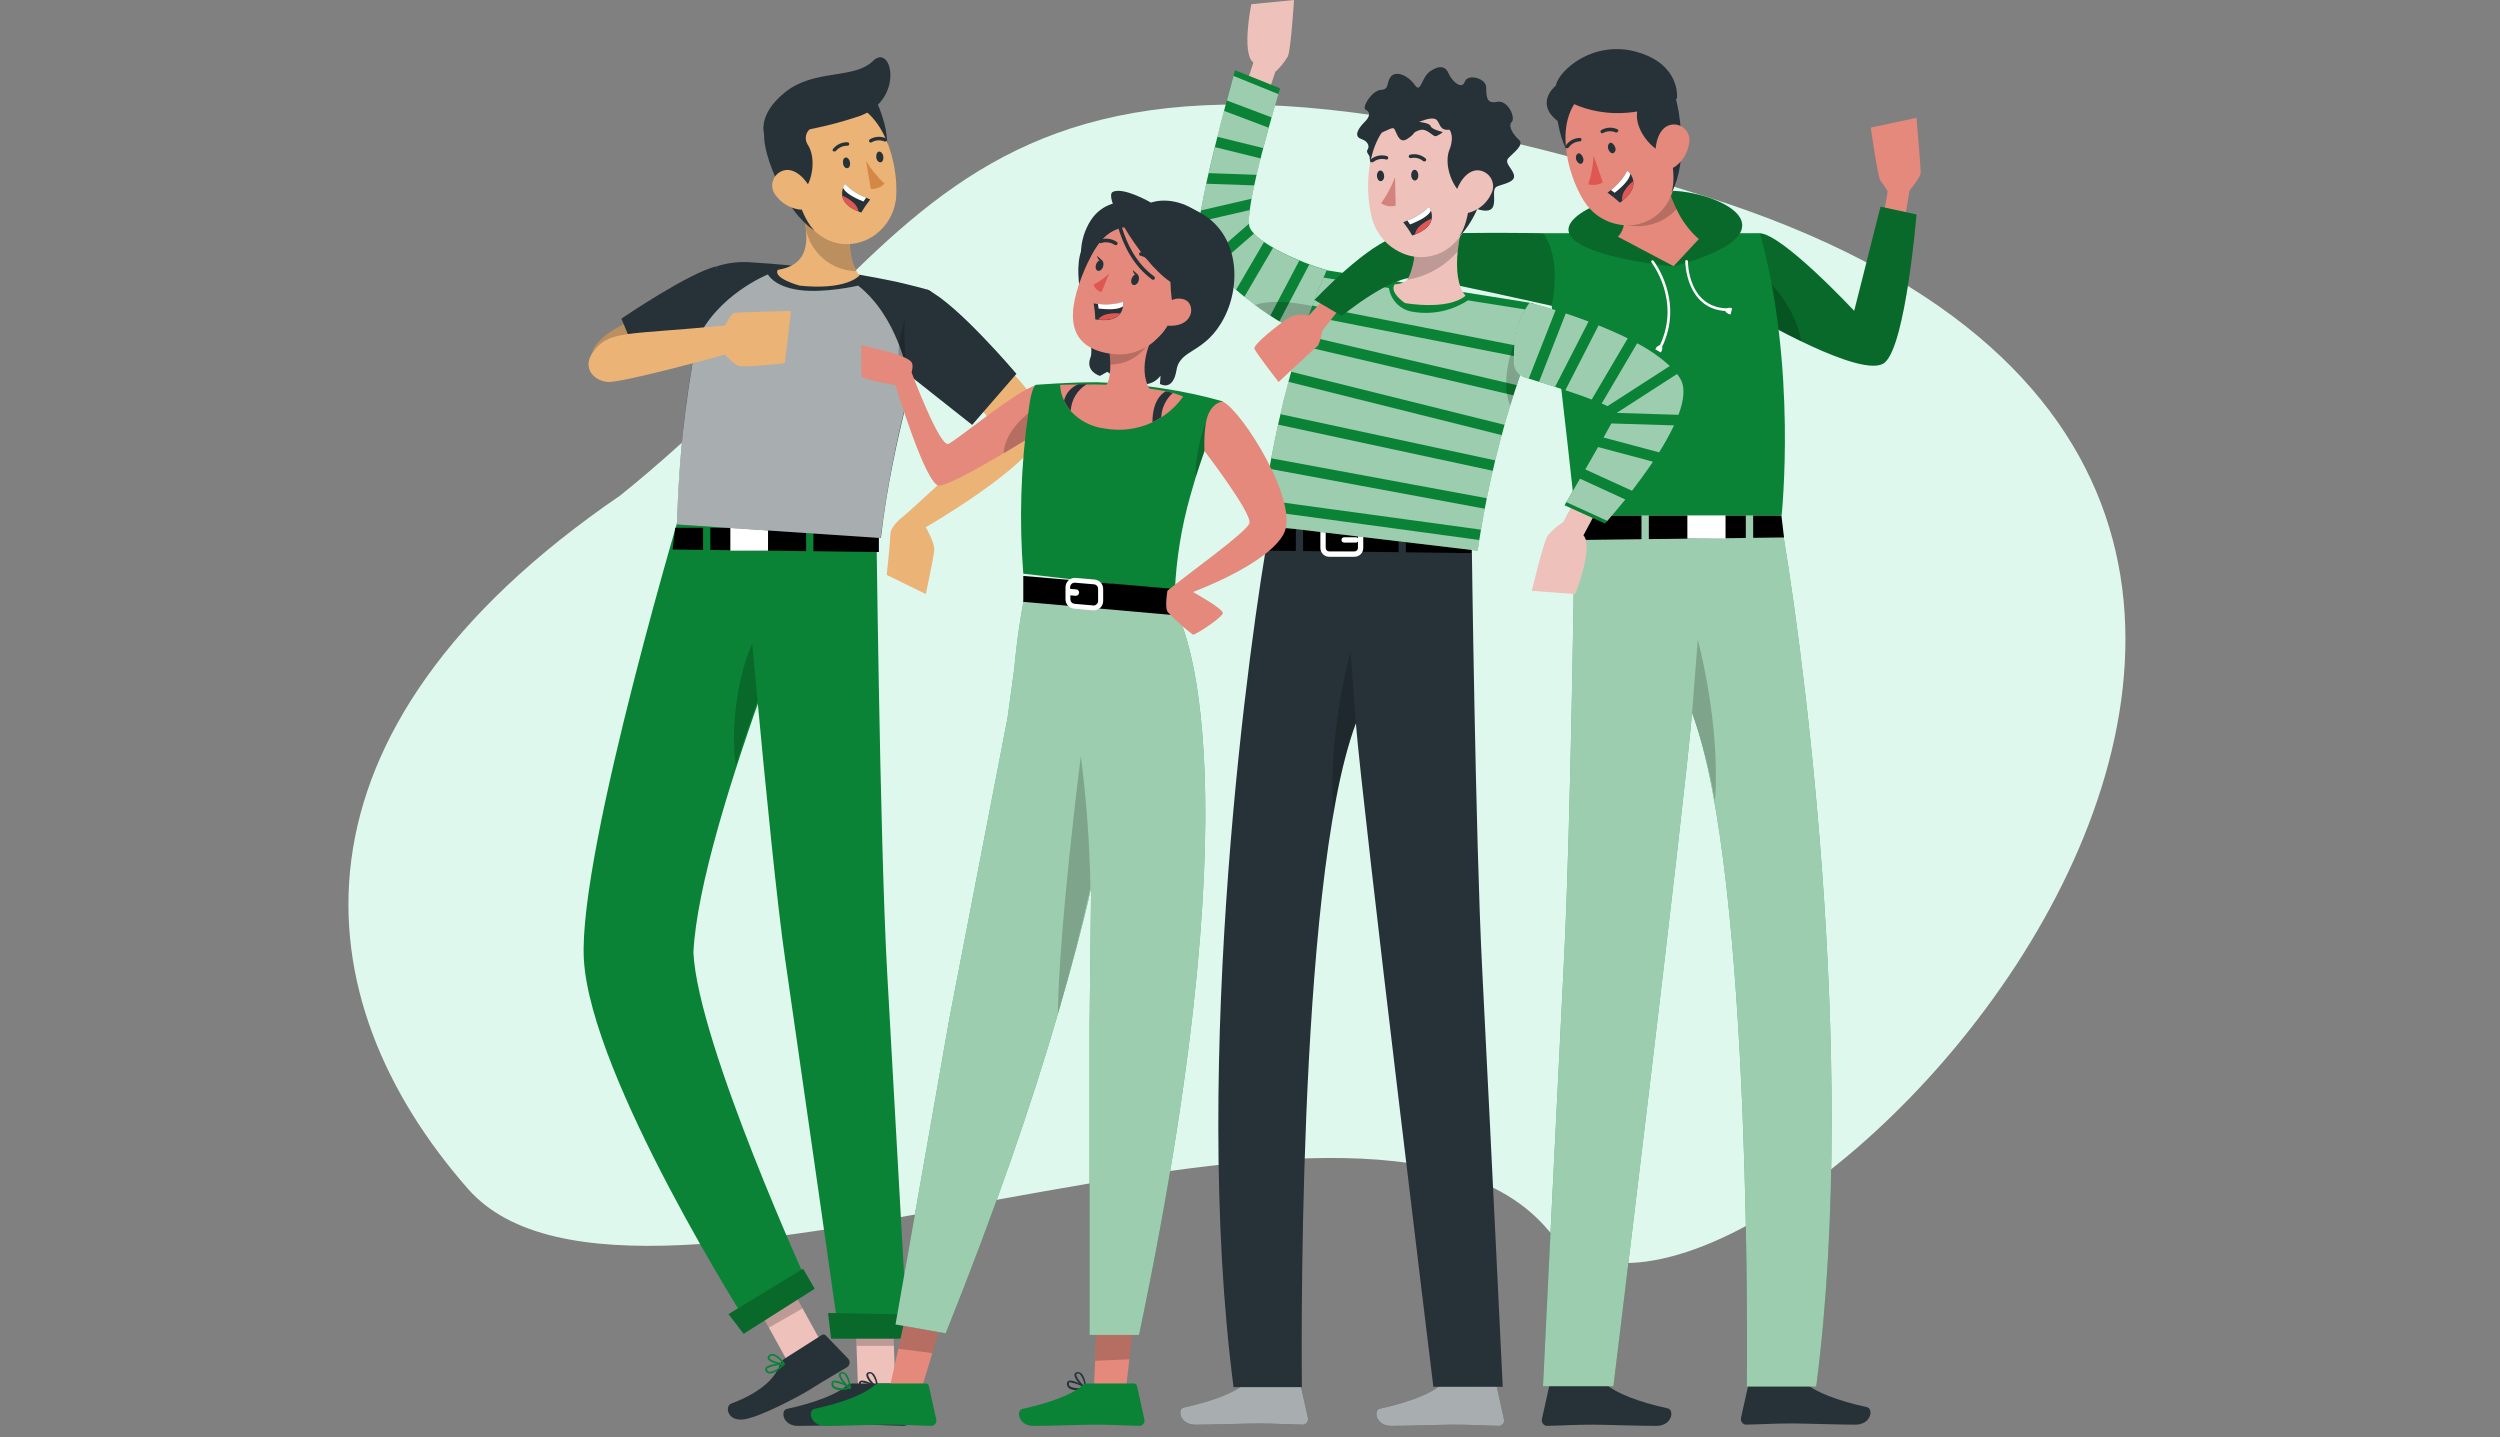<svg width="287" height="165" viewBox="0 0 287 165" fill="none" xmlns="http://www.w3.org/2000/svg">
<rect x="0" y="0" width="287" height="165" fill="#808080" stroke="none"/>
<path d="M195.827 22.567C109.126 -4.889 109.126 26.38 71.195 56.887C31.457 84.057 34.468 114.563 53.734 136.49C73.001 158.417 156.691 115.993 177.764 141.257C198.837 166.52 304.202 56.887 195.827 22.567Z" fill="#DFF8EE"/>
<path d="M216.219 24.849L216.703 21.969C216.469 21.548 216.198 21.148 215.894 20.775C215.576 20.438 214.767 14.648 214.767 14.648L220.011 13.527C220.011 13.527 220.501 19.231 220.501 19.788C220.501 20.346 219.209 21.878 219.209 21.878L218.645 25.351L216.219 24.849Z" fill="#E4897B"/>
<path d="M202.006 26.773C204.628 26.858 212.868 35.687 212.868 35.687L215.894 23.722L220.017 24.622C220.017 24.622 218.792 39.516 216.378 41.611C213.964 43.706 201.264 36.256 201.264 36.256L202.006 26.773Z" fill="#0A8336"/>
<path opacity="0.2" d="M220.011 24.622C220.011 24.622 218.786 39.516 216.378 41.611C215.036 42.769 210.546 40.998 206.802 39.197C204.664 38.162 202.765 37.114 201.846 36.593L201.234 36.256L201.528 32.581L201.644 31.055L201.981 26.797C204.597 26.883 212.837 35.711 212.837 35.711L215.87 23.746L220.011 24.622Z" fill="black"/>
<path opacity="0.2" d="M206.803 39.197C204.664 38.162 202.765 37.114 201.846 36.593C201.642 35.257 201.543 33.907 201.552 32.556C201.553 32.045 201.592 31.535 201.669 31.03C201.669 31.03 205.853 34.112 206.803 39.197Z" fill="black"/>
<path d="M183.645 158.663H178.259C178.171 158.664 178.087 158.695 178.019 158.75C177.951 158.806 177.904 158.883 177.886 158.969L177.01 162.915C176.992 162.999 176.991 163.086 177.007 163.17C177.023 163.255 177.055 163.335 177.102 163.407C177.15 163.479 177.211 163.54 177.282 163.588C177.354 163.636 177.434 163.67 177.518 163.687C177.565 163.693 177.612 163.693 177.659 163.687C179.399 163.656 180.667 163.552 182.854 163.552C184.202 163.552 188.264 163.693 190.126 163.693C191.989 163.693 192.228 161.855 191.468 161.683C188.049 160.942 185.482 159.907 184.386 158.926C184.181 158.747 183.916 158.653 183.645 158.663Z" fill="#263238"/>
<path d="M206.502 158.522H201.117C201.029 158.523 200.944 158.554 200.876 158.609C200.808 158.665 200.762 158.742 200.743 158.828L199.867 162.774C199.849 162.857 199.848 162.944 199.864 163.028C199.879 163.112 199.911 163.192 199.958 163.264C200.005 163.336 200.065 163.398 200.136 163.446C200.206 163.494 200.286 163.528 200.37 163.546C200.419 163.552 200.468 163.552 200.517 163.546C202.257 163.515 203.525 163.411 205.712 163.411C207.06 163.411 211.122 163.552 212.984 163.552C214.847 163.552 215.085 161.714 214.326 161.542C210.907 160.801 208.34 159.766 207.244 158.785C207.039 158.606 206.774 158.512 206.502 158.522Z" fill="#263238"/>
<path d="M180.771 58.894H204.285C206.527 71.104 213.523 120.679 208.5 159.178H200.535C200.535 159.178 201.295 100.713 194.249 81.819C193.441 91.927 185.219 159.135 185.219 159.135H177.138C177.138 159.135 178.363 133.857 179.558 109.976C180.324 94.936 180.771 61.981 180.771 58.894Z" fill="#0A8336"/>
<path opacity="0.6" d="M180.771 58.894H204.285C206.527 71.104 213.523 120.679 208.5 159.178H200.535C200.535 159.178 201.295 100.713 194.249 81.819C193.441 91.927 185.219 159.135 185.219 159.135H177.138C177.138 159.135 178.363 133.857 179.558 109.976C180.324 94.936 180.771 61.981 180.771 58.894Z" fill="white"/>
<path opacity="0.2" d="M194.249 81.819C195.406 85.132 196.285 88.536 196.878 91.995C197.533 82.995 194.905 73.45 194.905 73.45L194.249 81.819Z" fill="black"/>
<path d="M200.419 61.755L189.287 61.889V59.175H200.419V61.755Z" fill="black"/>
<path d="M188.442 59.175V61.902L180.833 61.994V59.175H188.442Z" fill="black"/>
<path d="M201.264 59.175H204.505L204.805 61.7L201.264 61.742V59.175Z" fill="black"/>
<path d="M193.71 61.834H198.091V58.679H193.71V61.834Z" fill="white"/>
<path d="M177.157 26.773C177.328 28.2 177.512 29.836 177.72 31.576C177.849 32.691 177.99 33.867 178.131 35.092C178.357 36.998 178.59 39.019 178.835 41.139C178.897 41.691 178.964 42.236 179.025 42.799C179.638 47.989 180.25 53.613 180.863 59.169H204.53C204.53 59.169 206.337 42.162 202.036 26.773H177.157Z" fill="#0A8336"/>
<path d="M192.124 30.577C192.124 30.577 181.966 29.683 180.269 27.036C178.572 24.389 187.792 21.057 193.716 22.08C199.641 23.103 204.922 27.14 192.124 30.577Z" fill="#0A8336"/>
<path opacity="0.2" d="M192.124 30.577C192.124 30.577 181.966 29.683 180.269 27.036C178.572 24.389 187.792 21.057 193.716 22.08C199.641 23.103 204.922 27.14 192.124 30.577Z" fill="black"/>
<path d="M190.653 39.938H190.586C190.549 39.92 190.521 39.888 190.507 39.849C190.493 39.81 190.495 39.768 190.512 39.73C193.024 34.553 189.618 30.161 189.581 30.118C189.56 30.086 189.551 30.047 189.557 30.009C189.563 29.971 189.583 29.937 189.613 29.913C189.643 29.889 189.681 29.877 189.72 29.88C189.758 29.883 189.794 29.9 189.82 29.928C189.857 29.971 193.386 34.51 190.788 39.865C190.774 39.888 190.755 39.908 190.731 39.921C190.707 39.934 190.68 39.94 190.653 39.938Z" fill="white"/>
<path d="M190.739 39.601C190.585 39.602 190.435 39.65 190.309 39.739C190.183 39.828 190.087 39.953 190.034 40.098L190.647 40.459C190.748 40.342 190.81 40.198 190.827 40.044C190.843 39.891 190.812 39.737 190.739 39.601Z" fill="white"/>
<path d="M197.993 35.564C198.039 35.711 198.129 35.84 198.25 35.934C198.372 36.028 198.519 36.083 198.673 36.091L198.844 35.399C198.702 35.336 198.545 35.318 198.393 35.348C198.24 35.377 198.101 35.453 197.993 35.564Z" fill="white"/>
<path d="M198.158 35.705C193.52 35.491 193.465 30.062 193.465 30.007C193.465 29.967 193.481 29.928 193.51 29.899C193.539 29.87 193.578 29.854 193.618 29.854C193.659 29.854 193.698 29.87 193.727 29.899C193.755 29.928 193.772 29.967 193.772 30.007C193.772 30.222 193.827 35.197 198.17 35.399C198.212 35.402 198.25 35.421 198.277 35.452C198.305 35.483 198.319 35.523 198.317 35.564C198.314 35.604 198.296 35.64 198.266 35.667C198.236 35.693 198.198 35.707 198.158 35.705Z" fill="white"/>
<path d="M186.432 25.762C186.353 26.294 186.111 26.788 185.74 27.177L192.124 30.559L195.021 27.447C193.945 26.485 193.074 25.316 192.461 24.01C191.696 22.473 191.207 20.814 191.015 19.108L185.164 23.066C185.164 23.066 186.622 24.267 186.432 25.762Z" fill="#E4897B"/>
<path opacity="0.2" d="M186.432 25.762C187.501 26.05 188.629 26.039 189.692 25.73C190.755 25.421 191.713 24.826 192.461 24.01C191.696 22.473 191.207 20.814 191.015 19.108L185.164 23.066C185.164 23.066 186.622 24.267 186.432 25.762Z" fill="black"/>
<path d="M178.645 11.934C178.645 11.934 178.645 17.846 182.052 19.605C185.458 21.363 183.834 10.605 183.834 10.605L178.645 11.934Z" fill="#263238"/>
<path d="M191.658 22.846C191.159 23.895 190.33 24.751 189.297 25.284C188.265 25.816 187.086 25.995 185.942 25.792C184.457 25.56 183.117 24.771 182.193 23.587C182.064 23.422 181.947 23.25 181.831 23.072C179.785 19.77 178.363 13.662 181.745 10.783C182.489 10.142 183.385 9.702 184.347 9.505C185.309 9.308 186.306 9.36 187.242 9.656C188.178 9.953 189.023 10.484 189.696 11.199C190.369 11.914 190.849 12.789 191.088 13.742C192.173 17.797 193.024 20.138 191.658 22.846Z" fill="#E4897B"/>
<path d="M185.403 16.866C185.47 16.987 185.488 17.129 185.453 17.263C185.418 17.397 185.331 17.512 185.213 17.583C184.992 17.65 184.741 17.442 184.631 17.117C184.521 16.793 184.631 16.505 184.821 16.407C185.011 16.309 185.293 16.572 185.403 16.866Z" fill="#263238"/>
<path d="M181.727 18.085C181.856 18.398 181.727 18.729 181.537 18.796C181.347 18.863 181.065 18.661 180.955 18.337C180.845 18.012 180.955 17.724 181.151 17.62C181.347 17.515 181.629 17.797 181.727 18.085Z" fill="#263238"/>
<path d="M182.946 17.859C182.896 18.979 182.69 20.086 182.333 21.149C182.61 21.235 182.902 21.259 183.189 21.22C183.476 21.18 183.75 21.079 183.994 20.922L182.946 17.859Z" fill="#DE5753"/>
<path d="M179.889 17.019C179.925 17.024 179.961 17.02 179.995 17.006C180.028 16.991 180.057 16.969 180.079 16.94C180.221 16.731 180.41 16.559 180.63 16.436C180.85 16.312 181.095 16.242 181.347 16.229C181.373 16.231 181.4 16.227 181.424 16.218C181.449 16.209 181.472 16.196 181.492 16.178C181.511 16.16 181.527 16.139 181.538 16.115C181.549 16.091 181.555 16.065 181.555 16.039C181.557 16.013 181.553 15.986 181.545 15.962C181.536 15.937 181.522 15.914 181.505 15.895C181.487 15.875 181.465 15.86 181.442 15.848C181.418 15.838 181.392 15.832 181.365 15.831C181.047 15.838 180.735 15.92 180.455 16.072C180.175 16.223 179.935 16.438 179.754 16.701C179.722 16.743 179.708 16.796 179.715 16.849C179.722 16.902 179.749 16.95 179.791 16.983C179.821 17.001 179.854 17.013 179.889 17.019Z" fill="#263238"/>
<path d="M185.672 15.169C185.708 15.152 185.739 15.127 185.764 15.096C185.775 15.072 185.781 15.046 185.782 15.019C185.783 14.993 185.778 14.966 185.768 14.942C185.759 14.917 185.744 14.895 185.726 14.876C185.707 14.857 185.685 14.842 185.66 14.832C185.368 14.701 185.048 14.642 184.728 14.66C184.409 14.678 184.098 14.773 183.822 14.936C183.779 14.967 183.749 15.014 183.738 15.066C183.728 15.119 183.738 15.173 183.767 15.218C183.798 15.26 183.844 15.289 183.895 15.298C183.946 15.307 183.999 15.296 184.043 15.267C184.264 15.146 184.51 15.077 184.762 15.066C185.013 15.056 185.264 15.104 185.495 15.206C185.525 15.213 185.557 15.214 185.588 15.207C185.618 15.201 185.647 15.188 185.672 15.169Z" fill="#263238"/>
<path d="M186.512 9.741L186.371 10.605C187.829 10.666 188 12.296 187.927 13.056C187.768 14.716 189.269 16.805 190.684 17.411C190.684 17.411 190.537 16.75 191.125 16.75C191.713 16.75 192.509 20.181 191.891 22.092C191.891 22.092 193.116 20.181 193.024 16.37C192.951 12.847 192.289 10.078 191.26 9.018L186.512 9.741Z" fill="#263238"/>
<path d="M193.912 16.437C193.766 17.485 193.214 18.434 192.375 19.078C191.254 19.917 190.181 19.035 190.065 17.712C189.973 16.535 190.426 14.648 191.762 14.336C192.054 14.268 192.358 14.274 192.647 14.355C192.935 14.435 193.199 14.588 193.413 14.797C193.628 15.006 193.786 15.267 193.873 15.553C193.96 15.84 193.974 16.144 193.912 16.437Z" fill="#E4897B"/>
<path d="M184.545 22.123C185.044 22.469 185.517 22.852 185.96 23.268L186.218 23.072C187.357 22.178 187.596 21.381 187.504 20.775C187.456 20.48 187.339 20.2 187.161 19.96C187.064 19.819 186.946 19.692 186.812 19.586C186.355 20.456 185.713 21.215 184.931 21.81C184.704 22.006 184.545 22.123 184.545 22.123Z" fill="#263238"/>
<path d="M184.931 21.81L185.36 22.135C186.432 21.289 187.075 20.548 187.161 19.96C187.064 19.819 186.947 19.692 186.812 19.586C186.355 20.456 185.713 21.215 184.931 21.81Z" fill="white"/>
<path d="M186.218 23.072C187.357 22.178 187.596 21.381 187.504 20.775C187.078 21.118 186.715 21.532 186.432 22C186.248 22.326 186.173 22.701 186.218 23.072Z" fill="#DE5753"/>
<path d="M192.522 11.291C192.522 11.291 192.994 7.438 187.97 5.979C182.946 4.521 178.933 8.069 178.609 9.833C178.609 9.833 176.103 11.793 178.829 13.907L179.975 11.567C179.975 11.567 185.195 14.936 192.522 11.291Z" fill="#263238"/>
<path d="M166.123 158.736H171.422C171.509 158.738 171.593 158.768 171.66 158.823C171.728 158.877 171.776 158.952 171.796 159.037L172.654 162.927C172.675 163.01 172.679 163.096 172.666 163.18C172.652 163.265 172.62 163.345 172.574 163.417C172.527 163.488 172.466 163.549 172.394 163.596C172.322 163.642 172.242 163.673 172.157 163.687C172.111 163.693 172.063 163.693 172.016 163.687C170.301 163.656 169.051 163.552 166.895 163.552C165.571 163.552 161.565 163.693 159.733 163.693C157.901 163.693 157.662 161.855 158.416 161.714C161.779 160.979 164.309 159.962 165.388 159C165.591 158.823 165.853 158.729 166.123 158.736Z" fill="#263238"/>
<path d="M143.633 158.602H148.914C149.001 158.6 149.087 158.629 149.155 158.684C149.223 158.739 149.27 158.816 149.287 158.902L150.151 162.786C150.186 162.954 150.152 163.129 150.058 163.273C149.964 163.416 149.817 163.516 149.649 163.552H149.508C147.792 163.521 146.543 163.417 144.392 163.417C143.063 163.417 139.062 163.558 137.224 163.558C135.386 163.558 135.154 161.72 135.907 161.579C139.271 160.85 141.801 159.833 142.879 158.865C143.086 158.682 143.357 158.588 143.633 158.602Z" fill="#263238"/>
<path opacity="0.6" d="M166.123 158.736H171.422C171.509 158.738 171.593 158.768 171.66 158.823C171.728 158.877 171.776 158.952 171.796 159.037L172.654 162.927C172.675 163.01 172.679 163.096 172.666 163.18C172.652 163.265 172.62 163.345 172.574 163.417C172.527 163.488 172.466 163.549 172.394 163.596C172.322 163.642 172.242 163.673 172.157 163.687C172.111 163.693 172.063 163.693 172.016 163.687C170.301 163.656 169.051 163.552 166.895 163.552C165.571 163.552 161.565 163.693 159.733 163.693C157.901 163.693 157.662 161.855 158.416 161.714C161.779 160.979 164.309 159.962 165.388 159C165.591 158.823 165.853 158.729 166.123 158.736Z" fill="white"/>
<path opacity="0.6" d="M143.633 158.602H148.914C149.001 158.6 149.087 158.629 149.155 158.684C149.223 158.739 149.27 158.816 149.287 158.902L150.151 162.786C150.186 162.954 150.152 163.129 150.058 163.273C149.964 163.416 149.817 163.516 149.649 163.552H149.508C147.792 163.521 146.543 163.417 144.392 163.417C143.063 163.417 139.062 163.558 137.224 163.558C135.386 163.558 135.154 161.72 135.907 161.579C139.271 160.85 141.801 159.833 142.879 158.865C143.086 158.682 143.357 158.588 143.633 158.602Z" fill="white"/>
<path d="M145.238 11.793L146.396 8.265C146.962 7.74 147.451 7.138 147.848 6.476C148.197 5.722 148.552 0 148.552 0L143.651 0.484C143.651 0.484 142.493 6.139 143.89 7.186L142.708 10.764L145.238 11.793Z" fill="#EEC1BB"/>
<path d="M181.225 56.602L179.454 59.929C178.793 60.357 178.197 60.877 177.683 61.473C177.206 62.165 175.846 67.832 175.846 67.832L180.845 68.2C180.845 68.2 182.989 62.741 181.776 61.461L183.583 58.085L181.225 56.602Z" fill="#EEC1BB"/>
<path d="M151.401 38.346C150.946 38.521 150.441 38.521 149.986 38.346C148.344 37.861 146.157 36.563 144.074 35.013C140.913 32.66 137.984 29.726 137.543 28.188C136.814 25.633 141.782 8.062 141.782 8.062L146.953 10.139C146.953 10.139 142.634 24.316 143.48 26.148C144.325 27.98 149.502 30.228 152.302 31.006C152.302 31.03 153.625 37.328 151.401 38.346Z" fill="#0A8336"/>
<path opacity="0.6" d="M143.473 24.114L137.659 25.455C137.468 26.362 137.429 27.293 137.543 28.212C137.774 28.827 138.109 29.397 138.535 29.897L143.381 25.682C143.367 25.158 143.398 24.633 143.473 24.114Z" fill="white"/>
<path opacity="0.6" d="M146.763 10.807L141.611 8.718C141.445 9.331 141.176 10.299 140.845 11.536L145.985 13.478C146.31 12.333 146.586 11.389 146.763 10.807Z" fill="white"/>
<path opacity="0.6" d="M144.723 18.189L139.467 16.891C139.222 17.877 138.983 18.888 138.756 19.874L144.27 20.07C144.405 19.451 144.564 18.82 144.723 18.189Z" fill="white"/>
<path opacity="0.6" d="M143.945 26.822L139.332 30.834C140.137 31.701 140.992 32.519 141.893 33.285L145.115 27.771C144.694 27.496 144.302 27.177 143.945 26.822Z" fill="white"/>
<path opacity="0.6" d="M146.151 28.445L142.848 34.081C143.81 34.86 144.821 35.601 145.82 36.256L149.159 29.916C148.127 29.487 147.122 28.996 146.151 28.445Z" fill="white"/>
<path opacity="0.6" d="M152.302 31.031C151.72 30.871 151.033 30.639 150.304 30.369L146.861 36.906C147.84 37.518 148.889 38.009 149.986 38.37C154.109 39.583 152.302 31.031 152.302 31.031Z" fill="white"/>
<path opacity="0.6" d="M143.682 22.809C143.774 22.331 143.878 21.816 143.988 21.283L138.474 21.093C138.241 22.178 138.027 23.213 137.861 24.157L143.682 22.809Z" fill="white"/>
<path opacity="0.6" d="M145.023 17.001C145.238 16.192 145.452 15.402 145.636 14.661L140.508 12.725C140.269 13.65 140.006 14.655 139.742 15.702L145.023 17.001Z" fill="white"/>
<path opacity="0.2" d="M151.401 38.345C150.946 38.521 150.441 38.521 149.986 38.345C148.344 37.861 146.157 36.563 144.074 35.013C146.733 34.075 151.303 35.282 151.303 35.282C151.489 36.293 151.522 37.325 151.401 38.345Z" fill="black"/>
<path d="M168.935 60.438H145.765C143.559 72.47 136.667 121.316 141.611 159.245H149.459C149.459 159.245 148.73 101.656 155.653 83.026C156.449 92.987 164.548 159.202 164.548 159.202H172.513C172.513 159.202 171.324 134.298 170.13 110.766C169.394 95.953 168.966 63.482 168.935 60.438Z" fill="#263238"/>
<path opacity="0.2" d="M155.653 83.026C154.513 86.289 153.649 89.641 153.067 93.049C152.418 84.184 155.04 74.773 155.04 74.773L155.653 83.026Z" fill="black"/>
<path d="M148.76 63.249L145.275 63.207L145.569 60.719H148.76V63.249Z" fill="black"/>
<path d="M161.393 60.719H168.892V63.495L161.393 63.403V60.719Z" fill="black"/>
<path d="M160.56 63.39L149.594 63.262V60.719H160.56V63.39Z" fill="black"/>
<path d="M155.493 63.917H152.59C152.321 63.917 152.064 63.811 151.875 63.621C151.685 63.432 151.579 63.175 151.579 62.907V61.203C151.579 60.935 151.685 60.678 151.875 60.489C152.064 60.299 152.321 60.192 152.59 60.192H155.493C155.762 60.192 156.019 60.299 156.208 60.489C156.398 60.678 156.504 60.935 156.504 61.203V62.907C156.504 63.175 156.398 63.432 156.208 63.621C156.019 63.811 155.762 63.917 155.493 63.917ZM152.59 60.805C152.484 60.805 152.383 60.847 152.308 60.922C152.233 60.996 152.191 61.098 152.191 61.203V62.907C152.191 63.012 152.233 63.113 152.308 63.188C152.383 63.263 152.484 63.305 152.59 63.305H155.493C155.599 63.305 155.7 63.263 155.775 63.188C155.85 63.113 155.892 63.012 155.892 62.907V61.203C155.892 61.098 155.85 60.996 155.775 60.922C155.7 60.847 155.599 60.805 155.493 60.805H152.59Z" fill="white"/>
<path d="M155.653 62.288H154.305C154.224 62.288 154.146 62.255 154.088 62.198C154.031 62.141 153.999 62.063 153.999 61.981C154 61.901 154.033 61.824 154.09 61.766C154.147 61.709 154.224 61.677 154.305 61.675H155.653C155.734 61.675 155.812 61.707 155.869 61.765C155.927 61.822 155.959 61.9 155.959 61.981C155.959 62.063 155.927 62.141 155.869 62.198C155.812 62.255 155.734 62.288 155.653 62.288Z" fill="white"/>
<path d="M176.863 37.145C176.434 38.045 175.925 39.234 175.374 40.686C174.761 42.34 174.05 44.331 173.358 46.598C171.704 52.037 170.459 57.593 169.633 63.219L144.748 60.26C144.748 60.26 146.494 44.074 152.302 31.03L175.582 34.749C175.844 34.787 176.093 34.885 176.31 35.037C176.526 35.189 176.704 35.389 176.829 35.623C176.954 35.856 177.022 36.115 177.027 36.38C177.033 36.644 176.977 36.906 176.863 37.145Z" fill="#0A8336"/>
<path opacity="0.6" d="M146.996 47.547L171.655 52.853C171.9 51.854 172.145 50.886 172.402 49.955L147.897 43.829C147.572 45.121 147.272 46.359 146.996 47.547Z" fill="white"/>
<path opacity="0.6" d="M176.863 37.145C176.507 37.892 176.097 38.848 175.637 39.981L150.654 35.08C151.062 33.994 151.489 32.924 151.934 31.87L159.451 33.065C159.55 33.727 159.852 34.342 160.315 34.826C160.778 35.31 161.379 35.638 162.037 35.766C164.282 36.19 166.605 35.729 168.518 34.48L176.905 35.809C176.992 36.022 177.033 36.251 177.026 36.481C177.019 36.712 176.963 36.938 176.863 37.145Z" fill="white"/>
<path opacity="0.6" d="M149.49 38.437L174.124 44.215C174.492 43.1 174.859 42.07 175.208 41.151L150.243 36.25C149.98 36.961 149.735 37.702 149.49 38.437Z" fill="white"/>
<path opacity="0.6" d="M145.127 57.399L170.019 60.805C170.154 59.99 170.301 59.188 170.454 58.404L145.722 53.815C145.471 55.199 145.281 56.394 145.127 57.399Z" fill="white"/>
<path opacity="0.6" d="M144.956 58.612C144.809 59.659 144.748 60.26 144.748 60.26L169.639 63.219C169.695 62.815 169.762 62.416 169.829 61.994L144.956 58.612Z" fill="white"/>
<path opacity="0.6" d="M149.122 39.614C148.803 40.643 148.505 41.664 148.227 42.677L172.733 48.773C173.072 47.58 173.411 46.451 173.75 45.385L149.122 39.614Z" fill="white"/>
<path opacity="0.6" d="M146.726 48.748C146.426 50.114 146.163 51.419 145.942 52.614L170.687 57.197C170.908 56.118 171.136 55.069 171.373 54.047L146.726 48.748Z" fill="white"/>
<path opacity="0.2" d="M175.374 40.686C174.761 42.34 174.05 44.331 173.358 46.598C172.133 43.455 173.836 39.411 173.836 39.411C174.441 39.711 174.967 40.147 175.374 40.686Z" fill="black"/>
<path d="M175.594 34.749C179.785 35.828 190.365 39.222 192.889 43.461C195.413 47.701 184.245 60.1 184.245 60.1L179.607 58.005C179.607 58.005 185.231 48.362 185.599 47.425C185.893 46.671 178.088 44.245 175.043 43.326C174.691 43.217 174.383 43 174.163 42.705C173.943 42.41 173.822 42.053 173.818 41.684C173.818 41.004 173.818 40.104 173.873 39.099C173.971 36.918 175.594 34.749 175.594 34.749Z" fill="#0A8336"/>
<path opacity="0.6" d="M189.759 53.006L183.461 51.321L181.996 53.888L187.357 56.339C188.123 55.328 188.968 54.188 189.759 53.006Z" fill="white"/>
<path opacity="0.6" d="M192.889 43.461C192.779 43.278 192.659 43.102 192.528 42.934L185.599 47.4L192.687 47.621C193.312 45.979 193.496 44.472 192.889 43.461Z" fill="white"/>
<path opacity="0.6" d="M182.726 45.863C184.202 43.345 185.746 40.723 186.861 38.842C185.783 38.309 184.649 37.812 183.516 37.353L179.705 44.797C180.771 45.146 181.807 45.513 182.726 45.863Z" fill="white"/>
<path opacity="0.6" d="M184.545 46.622L191.695 42.015C190.562 40.989 189.302 40.114 187.945 39.411C186.83 41.298 185.25 43.976 183.877 46.322C184.122 46.426 184.349 46.524 184.545 46.622Z" fill="white"/>
<path opacity="0.6" d="M184.986 48.613L184.086 50.225L190.463 51.928C191.096 50.931 191.669 49.898 192.179 48.834L184.986 48.613Z" fill="white"/>
<path opacity="0.6" d="M178.584 35.607C177.42 35.245 176.391 34.958 175.594 34.749C175.594 34.749 173.971 36.918 173.854 39.099C173.799 40.104 173.793 41.011 173.799 41.691C173.805 42.058 173.926 42.413 174.146 42.707C174.367 43.001 174.674 43.218 175.025 43.326L175.496 43.467L178.584 35.607Z" fill="white"/>
<path opacity="0.6" d="M176.685 43.829L178.523 44.411L182.364 36.912C181.47 36.569 180.587 36.263 179.748 35.981L176.685 43.829Z" fill="white"/>
<path opacity="0.6" d="M181.384 54.954L179.822 57.65L184.521 59.794C184.9 59.359 185.666 58.471 186.585 57.344L181.384 54.954Z" fill="white"/>
<path d="M152.455 33.824L150.243 36.226C149.831 36.119 149.403 36.096 148.982 36.157C148.561 36.218 148.157 36.362 147.793 36.581C146.659 37.341 143.841 39.571 144.006 40.03C144.172 40.49 146.782 43.859 146.782 43.859C146.782 43.859 150.899 39.987 151.205 39.785C151.511 39.583 151.818 37.947 151.818 37.947L154.115 35.019L152.455 33.824Z" fill="#E4897B"/>
<path d="M177.157 26.773C177.157 26.773 163.881 26.558 160.56 27.134C157.24 27.71 150.905 34.431 150.905 34.431L154.041 36.269C154.041 36.269 159.8 31.508 162.71 31.864C164.861 32.127 178.131 35.105 178.131 35.105C178.131 35.105 179.381 29.836 177.157 26.773Z" fill="#0A8336"/>
<path opacity="0.2" d="M177.157 26.773C177.157 26.773 163.881 26.558 160.56 27.134C157.24 27.71 150.905 34.431 150.905 34.431L154.041 36.269C154.041 36.269 159.8 31.508 162.71 31.864C164.861 32.127 178.131 35.105 178.131 35.105C178.131 35.105 179.381 29.836 177.157 26.773Z" fill="black"/>
<path d="M161.289 34.792C161.289 34.792 166.16 35.681 168.243 33.953C167.299 32.826 167.146 30.89 167.342 28.862C167.498 27.429 167.771 26.011 168.157 24.622C168.273 24.175 168.402 23.758 168.518 23.397L162.257 27.6C162.257 27.698 162.257 27.79 162.294 27.894C162.324 28.182 162.355 28.506 162.361 28.758C162.404 29.453 162.31 30.15 162.086 30.81C161.98 31.269 161.804 31.709 161.565 32.115C161.164 32.461 160.648 32.644 160.119 32.63C159.433 33.561 161.289 34.792 161.289 34.792Z" fill="#EEC1BB"/>
<path opacity="0.2" d="M161.565 32.115C163.81 31.735 165.853 30.584 167.342 28.862C167.498 27.429 167.771 26.011 168.157 24.622L162.294 27.894C162.324 28.182 162.355 28.506 162.361 28.758C162.404 29.453 162.31 30.15 162.086 30.81C161.98 31.269 161.804 31.709 161.565 32.115Z" fill="black"/>
<path d="M169.609 24.003C169.609 24.003 171.061 24.555 171.404 23.722C171.747 22.888 171.208 21.706 171.857 21.412C172.507 21.118 173.983 20.934 173.805 20.113C173.628 19.292 172.623 18.722 173.193 18.116C173.763 17.509 175.031 16.633 174.369 16.039C173.707 15.445 173.07 14.434 173.548 13.999C174.026 13.564 173.131 11.414 171.833 11.695C170.534 11.977 170.65 10.881 170.607 9.949C170.565 9.018 168.512 8.399 168.157 9.386C167.801 10.372 166.662 9.275 166.319 8.467C165.976 7.658 165.363 7.425 164.248 8.136C163.133 8.847 163.151 10.825 162.41 9.747C161.669 8.669 160.272 8.075 159.684 8.779C159.096 9.484 159.568 10.256 158.532 10.317C157.497 10.378 156.259 12.375 156.792 12.614C157.325 12.853 157.301 13.374 156.664 13.999C156.026 14.624 155.316 15.622 156.259 15.947C157.203 16.272 157.215 16.927 156.97 17.221C156.725 17.515 157.668 18.741 158.881 18.539C160.094 18.337 169.609 24.003 169.609 24.003Z" fill="#263238"/>
<path d="M157.748 13.301C157.748 13.301 155.977 19.035 158.753 21.755C161.528 24.475 163.164 13.558 163.164 13.558L157.748 13.301Z" fill="#263238"/>
<path d="M167.097 27.771C166.301 28.641 165.242 29.225 164.082 29.433C162.921 29.641 161.725 29.462 160.676 28.923C159.304 28.254 158.239 27.086 157.699 25.658C157.622 25.457 157.557 25.253 157.503 25.045C156.504 21.228 156.958 14.881 161.099 13.098C162.013 12.7 163.013 12.542 164.005 12.639C164.996 12.736 165.947 13.085 166.766 13.653C167.585 14.221 168.245 14.988 168.684 15.883C169.122 16.778 169.325 17.77 169.272 18.765C169.131 23.042 169.217 25.553 167.097 27.771Z" fill="#EEC1BB"/>
<path d="M162.821 20.107C162.851 20.45 162.655 20.72 162.422 20.72C162.19 20.72 162.006 20.444 162 20.107C161.994 19.77 162.171 19.494 162.398 19.494C162.625 19.494 162.815 19.752 162.821 20.107Z" fill="#263238"/>
<path d="M158.9 20.187C158.93 20.53 158.722 20.799 158.495 20.799C158.269 20.799 158.085 20.524 158.073 20.187C158.06 19.85 158.244 19.574 158.471 19.574C158.698 19.574 158.888 19.856 158.9 20.187Z" fill="#263238"/>
<path d="M160.15 20.328C159.757 21.399 159.219 22.411 158.551 23.336C158.792 23.501 159.067 23.612 159.356 23.66C159.645 23.707 159.941 23.691 160.223 23.611L160.15 20.328Z" fill="#D4827D"/>
<path d="M157.429 18.606C157.462 18.624 157.499 18.633 157.537 18.633C157.574 18.633 157.611 18.624 157.644 18.606C157.843 18.447 158.077 18.336 158.327 18.282C158.577 18.229 158.836 18.235 159.084 18.3C159.109 18.311 159.137 18.317 159.164 18.317C159.192 18.318 159.22 18.312 159.246 18.301C159.271 18.29 159.295 18.274 159.314 18.254C159.333 18.233 159.347 18.209 159.357 18.183C159.366 18.157 159.37 18.128 159.368 18.101C159.366 18.073 159.358 18.046 159.345 18.021C159.332 17.996 159.314 17.975 159.292 17.957C159.27 17.94 159.245 17.927 159.218 17.92C158.906 17.826 158.575 17.81 158.255 17.873C157.934 17.936 157.634 18.076 157.38 18.281C157.358 18.296 157.339 18.315 157.324 18.338C157.309 18.36 157.299 18.385 157.295 18.412C157.29 18.438 157.291 18.465 157.297 18.491C157.304 18.517 157.315 18.542 157.331 18.563C157.362 18.581 157.395 18.596 157.429 18.606Z" fill="#263238"/>
<path d="M163.562 18.526C163.603 18.525 163.641 18.51 163.672 18.483C163.691 18.465 163.706 18.443 163.716 18.419C163.727 18.395 163.732 18.369 163.732 18.343C163.732 18.316 163.727 18.29 163.716 18.266C163.706 18.242 163.691 18.22 163.672 18.202C163.429 17.988 163.137 17.836 162.823 17.759C162.508 17.683 162.179 17.683 161.865 17.761C161.814 17.776 161.771 17.811 161.746 17.858C161.721 17.905 161.715 17.961 161.73 18.012C161.748 18.062 161.785 18.104 161.833 18.129C161.88 18.154 161.936 18.16 161.987 18.146C162.238 18.094 162.497 18.101 162.745 18.165C162.993 18.23 163.222 18.352 163.415 18.52C163.438 18.531 163.463 18.537 163.488 18.538C163.513 18.539 163.538 18.535 163.562 18.526Z" fill="#263238"/>
<path d="M166.031 13.509L165.639 14.311C167.036 14.808 166.711 16.431 166.405 17.166C165.755 18.729 166.588 21.21 167.777 22.215C167.777 22.215 167.832 21.535 168.39 21.712C168.947 21.89 168.708 25.449 167.538 27.122C167.538 27.122 169.284 25.627 170.344 21.908C171.33 18.471 171.52 15.592 170.84 14.232L166.031 13.509Z" fill="#263238"/>
<path d="M171.202 22.233C170.98 22.716 170.664 23.151 170.273 23.512C169.881 23.872 169.423 24.152 168.923 24.334C167.581 24.818 166.809 23.642 167.085 22.319C167.348 21.148 168.359 19.451 169.744 19.556C170.043 19.584 170.331 19.686 170.583 19.851C170.834 20.017 171.041 20.242 171.185 20.506C171.329 20.771 171.406 21.067 171.409 21.368C171.412 21.669 171.34 21.966 171.202 22.233Z" fill="#EEC1BB"/>
<path d="M161.093 25.505C161.473 25.989 161.817 26.501 162.122 27.036C162.226 27.005 162.329 26.968 162.429 26.926C163.807 26.399 164.267 25.701 164.365 25.088C164.408 24.787 164.377 24.479 164.273 24.193C164.222 24.028 164.148 23.872 164.052 23.728C163.345 24.431 162.494 24.975 161.559 25.321C161.277 25.437 161.093 25.505 161.093 25.505Z" fill="#263238"/>
<path d="M161.559 25.314L161.877 25.762C163.17 25.259 164.015 24.733 164.273 24.187C164.222 24.022 164.148 23.865 164.052 23.722C163.345 24.425 162.494 24.969 161.559 25.314Z" fill="white"/>
<path d="M162.429 26.926C163.807 26.399 164.267 25.701 164.365 25.088C163.846 25.298 163.369 25.599 162.955 25.976C162.685 26.23 162.5 26.562 162.429 26.926Z" fill="#DE5753"/>
<path d="M162.71 11.322C162.71 11.322 160.425 11.555 159.353 12.614C158.281 13.674 157.644 15.243 158.073 15.335C158.502 15.426 159.635 14.624 159.966 14.722C160.297 14.82 160.468 16.664 161.559 15.947C162.649 15.23 162 15.286 162.919 14.955C163.838 14.624 164.475 15.745 164.861 15.629C165.147 15.521 165.411 15.361 165.639 15.157C165.639 15.157 164.358 14.869 164.242 14.483C164.126 14.097 162.919 13.999 162.919 13.999C162.919 13.999 164.352 13.35 164.861 13.717C165.369 14.085 165.185 15.04 166.399 14.887C167.612 14.734 169.603 15.622 169.639 14.06C169.676 12.498 165.369 10.023 162.71 11.322Z" fill="#263238"/>
<path d="M72.664 36.789C72.664 36.789 67.089 38.811 68.063 41.635C69.037 44.46 75.696 40.643 75.696 40.643L72.664 36.789Z" fill="#EBB376"/>
<path opacity="0.2" d="M72.664 36.789C72.664 36.789 67.089 38.811 68.063 41.635C69.037 44.46 75.696 40.643 75.696 40.643L72.664 36.789Z" fill="black"/>
<path d="M82.301 30.565C79.207 31.22 71.334 36.581 71.334 36.581L73.999 42.971L81.13 40.618L82.301 30.565Z" fill="#263238"/>
<path d="M94.376 154.27L90.516 156.488L85.885 148.095L89.744 145.871L94.376 154.27Z" fill="#EEC1BB"/>
<path d="M90.045 155.992L94.333 153.265C94.401 153.216 94.485 153.193 94.57 153.199C94.654 153.206 94.733 153.242 94.793 153.302L97.384 155.992C97.493 156.123 97.547 156.293 97.533 156.463C97.519 156.634 97.439 156.792 97.311 156.905L97.2 156.978C95.705 157.891 94.891 158.308 93.028 159.496C91.876 160.219 87.018 162.835 85.223 162.964C83.428 163.092 83.226 161.389 83.955 161.126C87.631 159.753 89.083 157.995 89.554 156.611C89.645 156.356 89.817 156.138 90.045 155.992Z" fill="#263238"/>
<path opacity="0.2" d="M89.744 145.871L85.885 148.095L88.274 152.42L92.134 150.202L89.744 145.871Z" fill="black"/>
<path d="M78.968 55.781C78.968 55.781 66.335 97.668 67.027 110.117C67.787 123.767 86.136 152.481 86.136 152.481L93.053 148.113C93.053 148.113 80.089 119.821 79.605 109.345C80.322 94.188 96.079 57.374 96.079 57.374L78.968 55.781Z" fill="#0A8336"/>
<path opacity="0.2" d="M88.997 70.485C85.174 72.825 83.661 82.793 84.469 87.853C86.534 81.445 88.893 75.129 90.78 70.283C90.491 70.157 90.174 70.109 89.861 70.145C89.548 70.18 89.25 70.298 88.997 70.485Z" fill="black"/>
<path d="M85.37 153.119L93.524 147.948L92.189 145.65L83.636 150.864L85.37 153.119Z" fill="#0A8336"/>
<path d="M89.162 157.407C88.918 157.584 88.625 157.683 88.323 157.689C88.227 157.677 88.136 157.641 88.058 157.582C87.981 157.524 87.92 157.447 87.882 157.358C87.855 157.307 87.84 157.25 87.84 157.193C87.84 157.135 87.855 157.078 87.882 157.027C88.188 156.555 89.818 156.482 90.002 156.482C90.02 156.48 90.039 156.484 90.055 156.494C90.07 156.504 90.082 156.519 90.088 156.537C90.099 156.553 90.106 156.572 90.106 156.592C90.106 156.612 90.099 156.631 90.088 156.647C89.806 156.931 89.496 157.186 89.162 157.407ZM88.17 157.027C88.127 157.05 88.091 157.084 88.066 157.125C88.051 157.144 88.043 157.166 88.043 157.189C88.043 157.213 88.051 157.235 88.066 157.254C88.087 157.318 88.127 157.374 88.181 157.416C88.234 157.457 88.299 157.482 88.366 157.487C88.902 157.393 89.388 157.113 89.738 156.696C89.2 156.71 88.668 156.823 88.17 157.027Z" fill="#0A8336"/>
<path d="M90.057 156.672H90.008C89.499 156.721 88.286 156.414 88.133 155.967C88.112 155.893 88.115 155.813 88.144 155.741C88.173 155.669 88.225 155.608 88.292 155.569C88.353 155.517 88.423 155.479 88.499 155.456C88.575 155.432 88.655 155.425 88.734 155.434C89.346 155.489 90.063 156.463 90.087 156.525C90.099 156.54 90.105 156.558 90.105 156.577C90.105 156.596 90.099 156.614 90.087 156.629L90.057 156.672ZM88.452 155.71H88.415C88.305 155.802 88.323 155.857 88.329 155.881C88.421 156.145 89.248 156.427 89.793 156.463C89.579 156.188 89.107 155.661 88.703 155.624C88.615 155.617 88.526 155.638 88.452 155.685V155.71Z" fill="#0A8336"/>
<path d="M102.788 159.318H98.499L98.144 149.375H102.438L102.788 159.318Z" fill="#EEC1BB"/>
<path d="M97.905 158.822H103.118C103.203 158.823 103.285 158.853 103.351 158.906C103.416 158.959 103.462 159.034 103.48 159.116L104.331 162.939C104.351 163.021 104.354 163.105 104.34 163.188C104.325 163.27 104.294 163.349 104.248 163.419C104.202 163.489 104.142 163.549 104.072 163.595C104.002 163.641 103.924 163.672 103.841 163.687C103.794 163.693 103.747 163.693 103.7 163.687C102.016 163.656 100.784 163.552 98.664 163.552C97.359 163.552 93.426 163.693 91.625 163.693C89.824 163.693 89.585 161.91 90.326 161.745C93.635 161.028 96.122 160.029 97.182 159.073C97.382 158.901 97.641 158.811 97.905 158.822Z" fill="#263238"/>
<path opacity="0.2" d="M102.438 149.381H98.144L98.328 154.509H102.622L102.438 149.381Z" fill="black"/>
<path d="M84.825 56.602C84.825 56.602 88.317 97.65 90.13 110.086C92.115 123.736 96.355 153.517 96.355 153.517H104.191C104.191 153.517 102.585 125.01 101.844 111.599C100.993 96.283 100.582 57.895 100.582 57.895L84.825 56.602Z" fill="#0A8336"/>
<path d="M95.411 153.682H104.675V150.913L95.062 150.735L95.411 153.682Z" fill="#0A8336"/>
<path d="M96.483 159.576C96.191 159.599 95.899 159.521 95.656 159.355C95.579 159.289 95.519 159.204 95.483 159.109C95.447 159.014 95.435 158.911 95.448 158.81C95.444 158.751 95.459 158.692 95.49 158.642C95.52 158.592 95.566 158.552 95.62 158.528C96.097 158.283 97.458 159.141 97.635 159.233C97.653 159.241 97.667 159.256 97.676 159.273C97.685 159.291 97.688 159.311 97.684 159.331C97.681 159.351 97.672 159.37 97.658 159.386C97.643 159.401 97.625 159.412 97.605 159.416C97.238 159.509 96.862 159.563 96.483 159.576ZM95.871 158.687C95.827 158.675 95.78 158.675 95.736 158.687C95.736 158.687 95.675 158.724 95.675 158.81C95.665 158.877 95.673 158.945 95.696 159.008C95.72 159.071 95.759 159.127 95.809 159.171C96.289 159.393 96.835 159.422 97.335 159.251C96.879 158.974 96.373 158.789 95.846 158.706L95.871 158.687Z" fill="#0A8336"/>
<path d="M97.58 159.423H97.531C97.09 159.184 96.232 158.24 96.306 157.787C96.321 157.711 96.363 157.642 96.423 157.593C96.483 157.544 96.559 157.517 96.637 157.517C96.713 157.507 96.791 157.513 96.865 157.536C96.939 157.558 97.007 157.595 97.065 157.646C97.562 158.05 97.678 159.288 97.678 159.343C97.679 159.362 97.674 159.381 97.666 159.398C97.657 159.415 97.645 159.43 97.629 159.441L97.58 159.423ZM96.716 157.683H96.667C96.538 157.683 96.526 157.756 96.52 157.787C96.465 158.063 97.01 158.779 97.451 159.11C97.426 158.622 97.251 158.153 96.949 157.768C96.884 157.713 96.802 157.683 96.716 157.683Z" fill="#0A8336"/>
<path d="M81.547 63.139L92.544 63.274V60.591H81.547V63.139Z" fill="black"/>
<path d="M93.377 60.591V63.28L100.895 63.372V60.591H93.377Z" fill="black"/>
<path d="M80.714 60.591H77.516L77.216 63.084L80.714 63.127V60.591Z" fill="black"/>
<path d="M88.17 60.1H83.844V63.219H88.17V60.1Z" fill="white"/>
<path d="M77.706 60.211L101.127 61.761C102.408 50.421 106.139 38.756 107.254 34.633C107.331 34.348 107.294 34.044 107.15 33.786C107.005 33.528 106.765 33.337 106.482 33.254C105.324 32.917 104.123 32.642 102.91 32.348C97.442 31.2 91.897 30.456 86.32 30.124C84.977 30 83.622 30.148 82.338 30.559C78.79 40.508 77.963 52.669 77.706 60.211Z" fill="#263238"/>
<path opacity="0.6" d="M105.036 42.383C104.815 43.228 104.576 44.117 104.344 45.035C102.883 50.53 101.798 56.118 101.097 61.761L77.706 60.211C77.878 53.156 78.63 46.128 79.954 39.197C82.295 33.83 88.164 31.502 88.164 31.502C88.164 31.502 88.813 32.887 91.723 33.291C94.633 33.695 98.517 32.789 98.517 32.789C103.051 36.36 104.191 42.916 104.191 42.916L105.036 42.383Z" fill="white"/>
<path opacity="0.2" d="M106.286 37.923C105.728 39.871 105.06 42.297 104.344 45.036C101.783 41.433 104.068 36.201 104.068 36.201C104.955 36.554 105.724 37.151 106.286 37.923Z" fill="black"/>
<path d="M98.677 31.631C96.667 33.469 91.748 32.776 91.748 32.776C91.748 32.776 88.684 31.937 89.297 30.975C91.135 30.681 91.987 29.836 92.36 28.751C92.556 28.082 92.619 27.38 92.544 26.687C92.544 26.515 92.513 26.344 92.489 26.178C92.465 26.013 92.428 25.75 92.391 25.535L98.475 21.026C98.254 21.847 98.021 22.864 97.862 23.948C97.433 26.503 97.298 29.462 98.328 31.128C98.427 31.307 98.544 31.476 98.677 31.631Z" fill="#EBB376"/>
<path opacity="0.2" d="M98.309 31.128C96.916 31.106 95.575 30.6 94.514 29.697C93.453 28.794 92.739 27.55 92.495 26.178C92.45 25.966 92.417 25.751 92.397 25.535C94.133 24.764 95.965 24.23 97.844 23.948C97.415 26.503 97.28 29.438 98.309 31.128Z" fill="black"/>
<path d="M100.392 11.199C100.392 11.199 103.21 16.413 101.042 19.586C98.873 22.76 95.191 12.492 95.191 12.492L100.392 11.199Z" fill="#263238"/>
<path d="M102.886 22.539C102.873 22.745 102.848 22.949 102.812 23.152C102.564 24.636 101.76 25.97 100.564 26.883C99.488 27.713 98.144 28.116 96.79 28.016C95.823 27.926 94.898 27.577 94.112 27.005C91.662 25.259 91.257 22.803 90.277 18.704C90.04 17.752 90.05 16.756 90.305 15.809C90.561 14.862 91.053 13.995 91.736 13.292C92.419 12.588 93.27 12.069 94.209 11.786C95.148 11.502 96.144 11.463 97.102 11.671C101.458 12.59 103.118 18.655 102.886 22.539Z" fill="#EBB376"/>
<path d="M96.784 18.765C96.814 19.108 97.065 19.347 97.292 19.305C97.519 19.262 97.641 18.961 97.58 18.624C97.519 18.288 97.292 18.042 97.072 18.085C96.851 18.128 96.722 18.41 96.784 18.765Z" fill="#263238"/>
<path d="M100.6 18.091C100.637 18.428 100.888 18.667 101.109 18.631C101.329 18.594 101.458 18.281 101.403 17.944C101.348 17.608 101.109 17.369 100.894 17.405C100.68 17.442 100.545 17.797 100.6 18.091Z" fill="#263238"/>
<path d="M99.418 18.471C100.002 19.434 100.717 20.311 101.544 21.075C101.343 21.287 101.097 21.451 100.825 21.557C100.553 21.663 100.261 21.708 99.969 21.688L99.418 18.471Z" fill="#D58745"/>
<path d="M101.74 16.211C101.711 16.234 101.677 16.25 101.64 16.255C101.603 16.261 101.566 16.256 101.532 16.241C101.3 16.141 101.048 16.097 100.795 16.112C100.543 16.127 100.298 16.2 100.08 16.327C100.058 16.342 100.033 16.353 100.007 16.359C99.982 16.365 99.955 16.365 99.929 16.361C99.902 16.356 99.877 16.347 99.855 16.332C99.832 16.318 99.813 16.3 99.798 16.278C99.769 16.235 99.758 16.182 99.767 16.13C99.776 16.079 99.805 16.033 99.847 16.002C100.119 15.833 100.429 15.732 100.749 15.709C101.069 15.685 101.39 15.74 101.685 15.867C101.71 15.876 101.732 15.89 101.752 15.908C101.771 15.926 101.787 15.947 101.798 15.971C101.809 15.995 101.814 16.021 101.815 16.048C101.816 16.074 101.811 16.1 101.801 16.125C101.788 16.158 101.767 16.187 101.74 16.211Z" fill="#263238"/>
<path d="M95.754 17.375C95.716 17.386 95.676 17.386 95.638 17.375C95.601 17.337 95.581 17.286 95.581 17.234C95.581 17.181 95.601 17.131 95.638 17.093C95.838 16.842 96.094 16.643 96.386 16.511C96.678 16.378 96.997 16.318 97.317 16.333C97.369 16.339 97.417 16.366 97.451 16.407C97.484 16.448 97.499 16.501 97.494 16.554C97.487 16.607 97.459 16.655 97.417 16.688C97.374 16.721 97.321 16.737 97.268 16.731C97.016 16.725 96.766 16.777 96.537 16.883C96.309 16.99 96.108 17.147 95.951 17.344C95.924 17.366 95.891 17.381 95.857 17.386C95.822 17.391 95.787 17.387 95.754 17.375Z" fill="#263238"/>
<path d="M92.409 13.006L93.022 14.771C92.752 14.985 92.572 15.293 92.518 15.633C92.463 15.973 92.538 16.321 92.728 16.609C93.659 18 93.341 20.56 92.373 21.767C92.373 21.767 92.189 21.118 91.668 21.4C91.147 21.681 92.079 25.076 93.506 26.479C93.506 26.479 91.527 25.363 89.781 21.969C88.164 18.827 87.428 16.07 87.821 14.618L92.409 13.006Z" fill="#263238"/>
<path d="M89.07 22.447C89.699 23.302 90.639 23.874 91.686 24.04C93.077 24.248 93.598 22.962 93.071 21.737C92.587 20.652 91.288 19.2 89.965 19.568C89.675 19.647 89.41 19.798 89.194 20.007C88.978 20.216 88.818 20.476 88.729 20.763C88.64 21.049 88.624 21.354 88.684 21.649C88.744 21.943 88.877 22.218 89.07 22.447Z" fill="#EBB376"/>
<path d="M87.766 15.53C87.766 15.53 86.81 13.245 90.155 10.568C93.5 7.891 98.064 9.135 100.221 6.996C102.377 4.858 103.896 11.414 98.701 13.313C95.166 14.518 91.491 15.264 87.766 15.53Z" fill="#263238"/>
<path d="M99.902 22.901C99.522 23.375 99.178 23.877 98.873 24.402L98.573 24.285C97.219 23.752 96.771 23.06 96.68 22.447C96.634 21.978 96.748 21.508 97.004 21.112C97.698 21.813 98.534 22.358 99.455 22.711C99.712 22.833 99.902 22.901 99.902 22.901Z" fill="#263238"/>
<path d="M99.436 22.698L99.124 23.134C97.85 22.625 97.023 22.098 96.778 21.553C96.83 21.392 96.904 21.24 96.998 21.099C97.689 21.799 98.52 22.344 99.436 22.698Z" fill="white"/>
<path d="M98.566 24.285C97.212 23.752 96.765 23.06 96.673 22.447C97.184 22.66 97.653 22.963 98.058 23.342C98.322 23.595 98.5 23.925 98.566 24.285Z" fill="#DE5753"/>
<path d="M68.044 40.465C69.882 37.849 71.849 38.492 83.238 37.359C83.238 37.359 83.888 36.011 84.292 35.925C84.696 35.84 90.81 35.693 90.81 35.693L90.1 41.691C90.1 41.691 85.866 42.193 84.825 42.021C84.39 41.954 83.207 40.716 83.207 40.716C83.207 40.716 71.334 44 69.729 43.847C68.124 43.694 66.819 42.193 68.044 40.465Z" fill="#EBB376"/>
<path d="M115.304 41.985C115.304 41.985 120.462 46.193 119.415 49.857C118.367 53.521 106.286 60.529 106.286 60.529C106.286 60.529 107.309 62.312 107.254 63.127C107.199 63.942 106.286 68.2 106.286 68.2L101.795 66C101.795 66 102.199 62.288 102.218 61.295C102.236 60.303 103.841 59.169 103.841 59.169C103.841 59.169 114.109 49.98 114.109 49.159C114.109 48.338 111.003 45.281 111.003 45.281L115.304 41.985Z" fill="#EBB376"/>
<path d="M106.445 33.248C109.87 34.859 116.688 42.916 116.688 42.916L111.604 48.779L104.19 42.916C104.19 42.916 103.461 38.247 104.05 36.177C104.437 34.926 105.296 33.876 106.445 33.248Z" fill="#263238"/>
<path opacity="0.2" d="M85.37 153.119L93.524 147.948L92.189 145.65L83.636 150.864L85.37 153.119Z" fill="black"/>
<path opacity="0.2" d="M95.411 153.682H104.675V150.913L95.062 150.735L95.411 153.682Z" fill="black"/>
<path d="M98.916 43.149C98.916 43.602 102.806 44.215 102.806 44.215C102.806 44.215 106.267 55.714 107.799 55.751C108.724 55.751 112.418 53.692 115.218 52.038C116.603 51.217 117.767 50.5 118.281 50.2L118.539 50.041L118.649 48.466L118.765 46.88L118.955 44.215C116.701 44.827 109.888 50.5 108.889 50.954C107.891 51.407 104.65 42.757 104.65 42.757C104.65 42.757 104.895 41.936 104.65 41.586C103.988 40.618 99.087 39.748 98.934 39.614C98.781 39.479 98.916 42.683 98.916 43.149Z" fill="#E4897B"/>
<path opacity="0.2" d="M115.218 52.038C116.603 51.217 117.767 50.5 118.281 50.2C118.428 49.588 118.551 48.975 118.649 48.467C118.845 47.462 118.955 46.745 118.955 46.745L118.765 46.88C118.012 47.394 115.341 49.459 115.218 52.038Z" fill="black"/>
<path d="M135.478 23.526C142.181 25.168 142.75 32.103 140.575 36.391C138.401 40.68 135.484 39.951 135.062 42.487C134.639 45.023 133.162 44.068 133.162 44.068L133.23 43.118C133.23 43.118 132.317 44.607 130.167 43.988C129.077 43.738 128.04 43.298 127.103 42.689L126.276 43.155C126.276 43.155 124.561 42.671 125.186 41.041C125.811 39.411 123.379 33.898 123.85 30.014C124.322 26.129 127.526 25.651 132.09 26.503L135.478 23.526Z" fill="#263238"/>
<path d="M102.114 159.404L105.618 160.023L107.058 155.244L108.369 150.858L104.325 149.449L103.155 154.718L102.114 159.404Z" fill="#E4897B"/>
<path opacity="0.2" d="M103.137 154.828L107.039 155.342L108.363 150.907L104.325 149.473L103.137 154.828Z" fill="black"/>
<path d="M125.51 161.022H129.07L129.658 156.01L130.185 151.434L125.958 150.729L125.719 156.176L125.51 161.022Z" fill="#E4897B"/>
<path opacity="0.2" d="M125.719 156.219L129.658 156.047L130.185 151.452L125.958 150.741L125.719 156.219Z" fill="black"/>
<path d="M102.806 152.046L108.565 153.063C114.379 138.574 118.514 126.487 121.43 116.452C123.005 111.036 124.316 106.221 125.259 101.95L125.082 117.72V153.253H130.761C144.993 85.464 134.908 70.019 134.908 70.019L117.877 67.183C117.202 70.334 116.724 73.524 116.443 76.734L115.671 82.382L109.018 116.764L102.806 152.046Z" fill="#0A8336"/>
<g opacity="0.6">
<path d="M102.806 152.046L108.565 153.063C114.379 138.574 118.514 126.487 121.43 116.452C123.005 111.036 124.316 106.221 125.259 101.95L125.082 117.72V153.253H130.761C144.993 85.464 134.908 70.019 134.908 70.019L117.877 67.183C117.202 70.334 116.724 73.524 116.443 76.734L115.671 82.382L109.018 116.764L102.806 152.046Z" fill="white"/>
</g>
<path opacity="0.2" d="M121.436 116.433C123.011 111.018 124.236 106.202 125.18 101.932C125.098 96.875 124.73 91.827 124.077 86.812C124.077 86.812 121.584 106.331 121.436 116.433Z" fill="black"/>
<path d="M117.473 65.859L134.872 67.875C135.037 64.165 135.633 60.487 136.648 56.915C136.838 56.253 137.047 55.555 137.261 54.807C137.531 53.95 137.837 53.029 138.18 52.044C138.443 51.285 138.731 50.476 139.05 49.594C139.136 49.343 139.234 49.085 139.332 48.828C139.65 47.964 139.993 47.045 140.373 46.077C138.094 45.431 135.775 44.932 133.432 44.582C130.943 44.191 128.433 43.955 125.915 43.878C122.662 43.878 118.918 44.178 118.918 44.178C118.918 44.178 118.392 44.294 118.055 47.37C117.185 53.493 116.99 59.694 117.473 65.859Z" fill="#0A8336"/>
<path d="M126.123 44.883C126.288 44.799 126.457 44.728 126.632 44.668C127.018 44.362 127.489 43.627 127.465 41.844C127.452 41.144 127.389 40.446 127.275 39.755L132.237 38.83C132.237 38.83 130.54 42.169 131.956 44.65C132.44 44.864 132.734 45.17 132.679 45.575C132.305 48.442 126.84 49.006 126.84 49.006C126.84 49.006 123.133 46.531 126.123 44.883Z" fill="#E4897B"/>
<path opacity="0.2" d="M127.269 39.755C127.387 40.445 127.453 41.143 127.465 41.844C130.816 41.844 132.237 38.83 132.237 38.83L127.269 39.755Z" fill="black"/>
<path d="M132.74 23.789C132.74 23.789 127.361 21.449 125.02 25.627C124.349 26.818 124.029 28.176 124.1 29.541C124.17 30.907 124.628 32.225 125.419 33.34L132.74 23.789Z" fill="#263238"/>
<path d="M132.55 26.332C128.476 24.898 126.423 26.619 124.616 30.712C122.392 35.828 122.245 39.969 127.734 40.643C135.196 41.556 139.32 28.715 132.55 26.332Z" fill="#E4897B"/>
<path d="M127.33 31.41C126.791 31.907 126.192 32.335 125.547 32.685C125.611 32.893 125.729 33.081 125.89 33.228C126.05 33.376 126.247 33.478 126.46 33.524L127.33 31.41Z" fill="#DE5753"/>
<path d="M129.922 31.956C129.793 32.293 129.873 32.63 130.093 32.709C130.314 32.789 130.596 32.593 130.706 32.262C130.816 31.931 130.755 31.594 130.534 31.508C130.314 31.423 130.069 31.625 129.922 31.956Z" fill="#263238"/>
<path d="M130.657 31.557L130.044 31C130.044 31 130.173 31.747 130.657 31.557Z" fill="#263238"/>
<path d="M125.841 30.326C125.713 30.657 125.792 30.994 126.013 31.079C126.233 31.165 126.515 30.963 126.626 30.626C126.736 30.289 126.675 29.958 126.454 29.879C126.233 29.799 125.964 29.995 125.841 30.326Z" fill="#263238"/>
<path d="M126.558 29.928L125.945 29.37C125.945 29.37 126.068 30.111 126.558 29.928Z" fill="#263238"/>
<path d="M132.525 30.608C132.482 30.608 132.44 30.594 132.405 30.569C132.37 30.543 132.343 30.508 132.329 30.467C132.194 30.19 131.998 29.947 131.757 29.756C131.515 29.565 131.233 29.431 130.932 29.364C130.906 29.358 130.88 29.348 130.857 29.332C130.834 29.317 130.815 29.297 130.8 29.274C130.785 29.251 130.774 29.225 130.769 29.198C130.764 29.171 130.764 29.143 130.77 29.116C130.776 29.089 130.787 29.064 130.802 29.041C130.818 29.018 130.838 28.998 130.861 28.983C130.884 28.968 130.909 28.958 130.936 28.953C130.963 28.948 130.991 28.948 131.018 28.954C131.389 29.035 131.736 29.201 132.031 29.439C132.327 29.677 132.563 29.981 132.721 30.326C132.731 30.352 132.736 30.379 132.735 30.407C132.734 30.434 132.728 30.461 132.716 30.486C132.705 30.511 132.689 30.534 132.669 30.553C132.648 30.572 132.625 30.586 132.599 30.596L132.525 30.608Z" fill="#263238"/>
<path d="M128.084 28.151C128.06 28.152 128.036 28.148 128.014 28.14C127.992 28.131 127.972 28.118 127.955 28.102C127.725 27.956 127.466 27.862 127.196 27.828C126.926 27.794 126.651 27.821 126.393 27.906C126.367 27.913 126.339 27.915 126.312 27.912C126.285 27.909 126.259 27.9 126.236 27.886C126.212 27.872 126.192 27.854 126.176 27.832C126.16 27.81 126.148 27.785 126.142 27.759C126.134 27.732 126.132 27.705 126.135 27.677C126.139 27.65 126.148 27.624 126.161 27.6C126.175 27.576 126.193 27.555 126.215 27.538C126.237 27.521 126.262 27.509 126.289 27.502C126.61 27.398 126.951 27.368 127.285 27.416C127.62 27.464 127.939 27.587 128.218 27.777C128.262 27.813 128.29 27.865 128.295 27.921C128.301 27.977 128.285 28.034 128.249 28.078C128.228 28.101 128.203 28.119 128.174 28.132C128.146 28.145 128.115 28.151 128.084 28.151Z" fill="#263238"/>
<path d="M134.584 34.768C134.584 34.768 133.861 30.749 135.056 28.267C135.056 28.267 128.145 22.141 124.855 30.179C124.855 30.179 126.632 22.625 133.695 24.929C140.759 27.232 137.12 37.476 132.427 39.252C132.427 39.24 135.025 37.28 134.584 34.768Z" fill="#263238"/>
<path d="M132.127 23.256C132.127 23.256 128.966 21.418 127.741 22.031C126.515 22.643 131.533 31.012 134.945 32.703C134.945 32.703 135 37.047 133.493 38.627C133.493 38.627 137.953 38.395 139.944 32.28C141.936 26.166 136.128 21.988 132.127 23.256Z" fill="#263238"/>
<path d="M133.597 35.399C133.802 34.941 134.18 34.582 134.649 34.402C135.117 34.222 135.638 34.234 136.097 34.437C137.322 35.05 137.004 37.825 133.646 37.347C133.175 37.273 133.077 36.746 133.597 35.399Z" fill="#E4897B"/>
<path d="M132.372 32.121C132.328 32.122 132.284 32.106 132.25 32.078C127.906 28.917 127.741 22.533 127.741 22.466C127.741 22.41 127.762 22.356 127.801 22.316C127.84 22.276 127.893 22.253 127.949 22.251C128.005 22.251 128.058 22.273 128.098 22.312C128.138 22.351 128.162 22.404 128.163 22.46C128.163 22.521 128.323 28.703 132.501 31.741C132.545 31.775 132.573 31.825 132.581 31.88C132.589 31.934 132.576 31.99 132.544 32.035C132.524 32.062 132.498 32.084 132.468 32.099C132.439 32.114 132.406 32.121 132.372 32.121Z" fill="#263238"/>
<path d="M125.553 34.829C125.659 35.436 125.721 36.051 125.737 36.667L126.056 36.71C127.496 36.887 128.225 36.495 128.598 36.005C128.77 35.761 128.883 35.48 128.929 35.184C128.953 35.016 128.953 34.844 128.929 34.676C127.991 34.962 127.003 35.041 126.031 34.909C125.743 34.86 125.553 34.829 125.553 34.829Z" fill="#263238"/>
<path d="M126.05 34.884L126.117 35.417C127.471 35.583 128.451 35.515 128.929 35.16C128.953 34.991 128.953 34.82 128.929 34.651C127.997 34.935 127.015 35.014 126.05 34.884Z" fill="white"/>
<path d="M126.056 36.685C127.496 36.863 128.225 36.471 128.598 35.981C128.048 35.923 127.493 35.963 126.956 36.097C126.6 36.19 126.284 36.397 126.056 36.685Z" fill="#DE5753"/>
<path d="M134.841 67.618L117.473 66.117V69.094L135.258 70.662L134.841 67.618Z" fill="black"/>
<path d="M122.319 67.422V68.8C122.318 69.069 122.418 69.329 122.599 69.528C122.781 69.726 123.031 69.849 123.299 69.872L125.468 70.068H125.566C125.707 70.069 125.848 70.042 125.979 69.988C126.11 69.934 126.23 69.855 126.33 69.754C126.43 69.654 126.51 69.535 126.564 69.404C126.617 69.272 126.645 69.132 126.644 68.99V67.605C126.645 67.335 126.544 67.075 126.361 66.876C126.178 66.677 125.927 66.555 125.658 66.533L123.489 66.343C123.34 66.331 123.19 66.349 123.048 66.397C122.906 66.446 122.776 66.523 122.666 66.625C122.556 66.726 122.468 66.85 122.409 66.987C122.349 67.124 122.318 67.272 122.319 67.422ZM122.876 68.8V68.347L123.489 68.396C123.585 68.401 123.679 68.369 123.753 68.306C123.826 68.243 123.872 68.155 123.881 68.059C123.885 68.01 123.88 67.962 123.865 67.916C123.85 67.869 123.827 67.827 123.795 67.79C123.764 67.753 123.726 67.722 123.683 67.7C123.639 67.678 123.592 67.665 123.544 67.661L122.931 67.612H122.852V67.422C122.85 67.349 122.864 67.277 122.892 67.211C122.921 67.144 122.963 67.084 123.017 67.036C123.113 66.944 123.24 66.894 123.372 66.895H123.415L125.584 67.079C125.715 67.089 125.836 67.149 125.925 67.246C126.013 67.342 126.062 67.468 126.062 67.599V68.984C126.063 69.057 126.048 69.129 126.018 69.195C125.989 69.262 125.945 69.322 125.89 69.37C125.839 69.422 125.776 69.461 125.707 69.484C125.638 69.507 125.564 69.514 125.492 69.505L123.323 69.315C123.201 69.297 123.09 69.237 123.008 69.145C122.926 69.053 122.879 68.936 122.876 68.812V68.8Z" fill="white"/>
<path d="M99.632 159.576C99.341 159.599 99.051 159.521 98.811 159.355C98.733 159.289 98.672 159.205 98.635 159.11C98.597 159.015 98.584 158.912 98.597 158.81C98.595 158.751 98.61 158.693 98.641 158.643C98.671 158.593 98.716 158.553 98.769 158.528C99.246 158.283 100.607 159.141 100.784 159.233C100.802 159.242 100.816 159.256 100.825 159.274C100.834 159.291 100.837 159.311 100.833 159.331C100.83 159.351 100.822 159.369 100.809 159.384C100.796 159.4 100.779 159.411 100.76 159.416C100.391 159.509 100.013 159.563 99.632 159.576ZM99.02 158.687C98.978 158.675 98.933 158.675 98.891 158.687C98.861 158.687 98.83 158.724 98.824 158.81C98.814 158.877 98.822 158.945 98.845 159.008C98.869 159.071 98.908 159.127 98.959 159.171C99.44 159.393 99.988 159.422 100.49 159.251C100.032 158.974 99.524 158.789 98.995 158.706L99.02 158.687Z" fill="#263238"/>
<path d="M100.729 159.423H100.68C100.239 159.184 99.381 158.24 99.455 157.787C99.47 157.711 99.512 157.642 99.572 157.593C99.632 157.544 99.708 157.517 99.786 157.517C99.862 157.507 99.94 157.513 100.014 157.536C100.088 157.558 100.156 157.595 100.214 157.646C100.711 158.05 100.827 159.288 100.827 159.343C100.828 159.362 100.823 159.381 100.815 159.398C100.806 159.415 100.794 159.43 100.778 159.441L100.729 159.423ZM99.871 157.683H99.822C99.688 157.683 99.675 157.756 99.669 157.787C99.62 158.063 100.165 158.779 100.606 159.11C100.575 158.622 100.398 158.155 100.098 157.769C100.043 157.72 99.975 157.69 99.902 157.683H99.871Z" fill="#263238"/>
<path d="M123.526 159.576C123.235 159.599 122.945 159.521 122.705 159.355C122.626 159.289 122.565 159.205 122.528 159.11C122.491 159.015 122.478 158.912 122.49 158.81C122.488 158.751 122.503 158.693 122.534 158.643C122.564 158.593 122.609 158.553 122.662 158.528C123.14 158.283 124.5 159.141 124.677 159.233C124.695 159.242 124.709 159.256 124.718 159.274C124.727 159.291 124.73 159.311 124.726 159.331C124.724 159.351 124.715 159.369 124.702 159.384C124.689 159.4 124.672 159.411 124.653 159.416C124.284 159.509 123.906 159.563 123.526 159.576ZM122.913 158.687C122.871 158.675 122.826 158.675 122.784 158.687C122.754 158.687 122.723 158.724 122.717 158.81C122.707 158.877 122.715 158.945 122.738 159.008C122.762 159.071 122.801 159.127 122.852 159.171C123.333 159.393 123.881 159.422 124.383 159.251C123.925 158.974 123.417 158.789 122.888 158.706L122.913 158.687Z" fill="#263238"/>
<path d="M124.622 159.423H124.573C124.132 159.184 123.274 158.24 123.348 157.787C123.363 157.711 123.405 157.642 123.465 157.593C123.525 157.544 123.601 157.517 123.679 157.517C123.755 157.507 123.833 157.513 123.907 157.536C123.981 157.558 124.049 157.595 124.108 157.646C124.604 158.05 124.72 159.288 124.72 159.343C124.721 159.362 124.717 159.381 124.708 159.398C124.699 159.415 124.687 159.43 124.671 159.441L124.622 159.423ZM123.764 157.683H123.715C123.581 157.683 123.568 157.756 123.562 157.787C123.513 158.063 124.059 158.779 124.5 159.11C124.468 158.622 124.291 158.155 123.991 157.769C123.936 157.72 123.868 157.69 123.795 157.683H123.764Z" fill="#263238"/>
<path d="M101.054 158.822H106.267C106.353 158.822 106.436 158.851 106.503 158.904C106.57 158.958 106.617 159.033 106.635 159.116L107.48 162.939C107.5 163.021 107.503 163.105 107.489 163.188C107.474 163.27 107.443 163.349 107.397 163.419C107.351 163.489 107.291 163.549 107.221 163.595C107.151 163.641 107.073 163.672 106.99 163.687C106.944 163.693 106.896 163.693 106.849 163.687C105.165 163.656 103.939 163.552 101.82 163.552C100.515 163.552 96.575 163.693 94.774 163.693C92.973 163.693 92.74 161.91 93.475 161.745C96.784 161.028 99.271 160.029 100.331 159.073C100.531 158.901 100.79 158.811 101.054 158.822Z" fill="#0A8336"/>
<path d="M124.947 158.822H130.161C130.246 158.822 130.33 158.851 130.396 158.904C130.463 158.958 130.51 159.033 130.528 159.116L131.374 162.939C131.393 163.021 131.396 163.105 131.382 163.188C131.367 163.27 131.336 163.349 131.29 163.419C131.244 163.489 131.185 163.549 131.115 163.595C131.045 163.641 130.966 163.672 130.883 163.687C130.837 163.693 130.789 163.693 130.743 163.687C129.058 163.656 127.832 163.552 125.713 163.552C124.408 163.552 120.468 163.693 118.667 163.693C116.866 163.693 116.633 161.91 117.368 161.745C120.677 161.028 123.164 160.029 124.224 159.073C124.424 158.901 124.683 158.811 124.947 158.822Z" fill="#0A8336"/>
<path d="M121.7 44.19C121.731 44.816 121.885 45.431 122.153 45.998C122.347 46.432 122.605 46.835 122.919 47.192C123.939 48.314 125.333 49.026 126.84 49.196C128.696 49.53 130.611 49.277 132.317 48.473C132.663 48.305 132.998 48.117 133.322 47.909C134.306 47.285 135.158 46.473 135.827 45.52C135.443 45.363 135.051 45.228 134.651 45.115C134.394 45.042 134.124 44.974 133.843 44.919C130.847 44.364 127.804 44.103 124.757 44.141H123.795C122.515 44.141 121.7 44.19 121.7 44.19Z" fill="#E4897B"/>
<path d="M122.153 45.979C122.347 46.414 122.605 46.816 122.919 47.174C122.95 46.551 123.133 45.946 123.454 45.412C123.775 44.877 124.222 44.43 124.757 44.111H123.795C123.393 44.27 123.035 44.522 122.749 44.847C122.464 45.172 122.26 45.56 122.153 45.979Z" fill="#263238"/>
<path d="M132.305 48.43V48.472C132.651 48.305 132.986 48.117 133.31 47.909C133.332 47.378 133.461 46.857 133.689 46.377C133.918 45.897 134.241 45.468 134.639 45.115C134.382 45.042 134.112 44.974 133.83 44.919C132.188 45.832 132.305 48.43 132.305 48.43Z" fill="#263238"/>
<path opacity="0.2" d="M137.273 54.807C137.543 53.95 137.849 53.029 138.192 52.044C138.456 51.285 138.744 50.476 139.062 49.594C138.906 49.211 138.67 48.867 138.37 48.583C138.37 48.583 137.102 52.105 137.273 54.807Z" fill="black"/>
<path d="M140.392 46.108C142.616 47.204 149.257 57.748 147.364 61.295C145.47 64.842 136.949 67.961 136.949 67.961C136.949 67.961 140.502 69.915 140.379 70.411C140.257 70.908 137.316 72.862 136.949 72.862C135.926 72.081 134.968 71.221 134.081 70.289C133.659 69.811 134.026 67.802 134.026 67.802C136.428 65.847 143.026 61.142 143.43 60.088C143.835 59.035 138.272 51.775 138.272 51.775C138.272 51.775 138.113 48.761 138.78 47.413C139.448 46.065 140.392 46.108 140.392 46.108Z" fill="#E4897B"/>
</svg>
